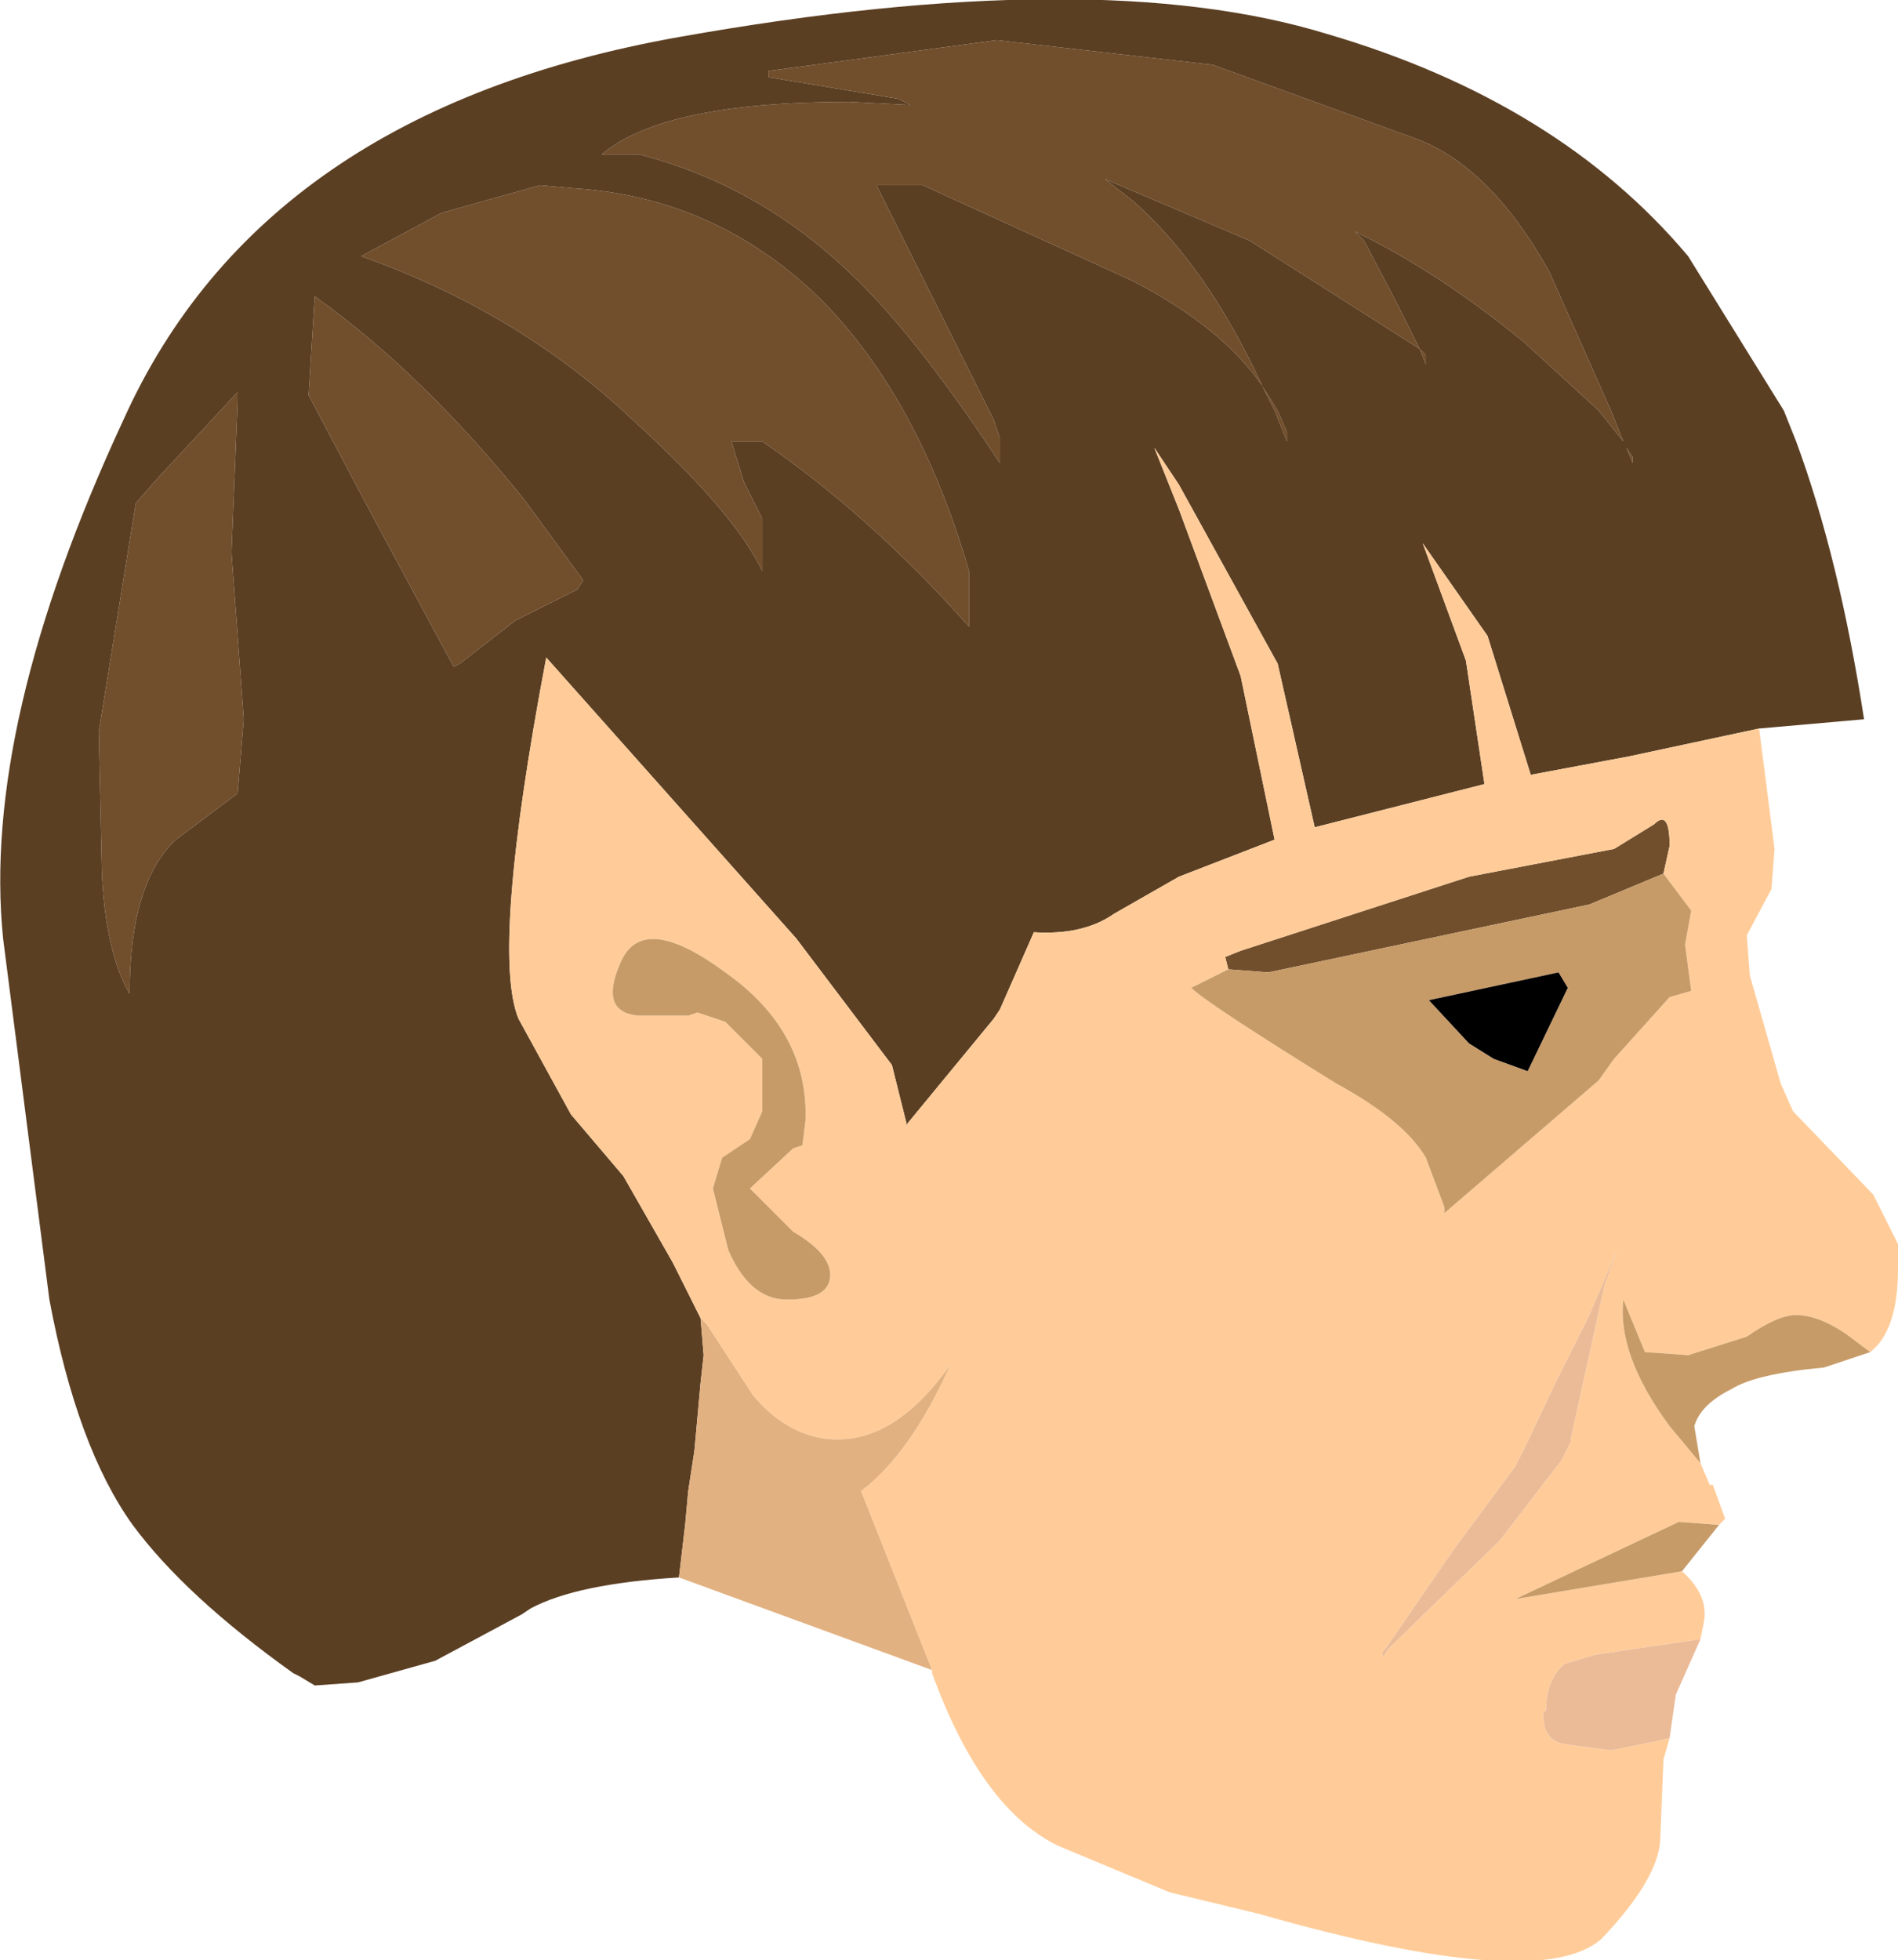 <?xml version="1.0" encoding="UTF-8" standalone="no"?>
<svg xmlns:ffdec="https://www.free-decompiler.com/flash" xmlns:xlink="http://www.w3.org/1999/xlink" ffdec:objectType="frame" height="31.75px" width="30.75px" xmlns="http://www.w3.org/2000/svg">
  <g transform="matrix(1.0, 0.0, 0.0, 1.0, 16.8, 18.45)">
    <use ffdec:characterId="1579" height="31.75" transform="matrix(1.0, 0.0, 0.0, 1.0, -16.8, -18.45)" width="30.75" xlink:href="#shape0"/>
  </g>
  <defs>
    <g id="shape0" transform="matrix(1.0, 0.0, 0.0, 1.0, 16.8, 18.45)">
      <path d="M6.3 -12.55 L6.2 -12.8 6.3 -12.7 6.3 -12.55 M3.45 -14.55 L1.1 -15.55 1.55 -15.2 Q2.75 -14.15 3.65 -12.2 3.0 -13.15 1.55 -13.9 L-1.85 -15.45 -2.6 -15.45 -0.7 -11.65 -0.6 -11.35 -0.6 -10.95 -0.7 -11.1 Q-2.0 -13.05 -3.0 -14.0 -4.5 -15.45 -6.45 -15.95 L-7.05 -15.95 Q-6.05 -16.8 -3.05 -16.8 L-2.05 -16.75 -2.25 -16.85 -4.35 -17.2 -4.35 -17.3 -0.65 -17.8 2.85 -17.4 6.15 -16.2 Q7.35 -15.75 8.3 -14.05 L9.3 -11.8 9.5 -11.3 9.1 -11.8 7.9 -12.9 Q6.5 -14.05 5.15 -14.7 L5.3 -14.55 5.8 -13.6 6.2 -12.8 3.45 -14.55 M9.65 -10.95 L9.55 -11.2 9.65 -11.05 9.65 -10.95 M3.65 -12.2 L3.9 -11.8 4.05 -11.45 4.05 -11.3 3.85 -11.8 3.65 -12.2 M10.15 -4.3 L8.95 -3.8 3.75 -2.7 3.1 -2.75 3.05 -2.95 3.3 -3.05 7.0 -4.25 9.35 -4.7 10.0 -5.1 Q10.25 -5.35 10.25 -4.75 L10.15 -4.3 M-12.95 -12.1 L-12.95 -11.95 -13.05 -9.5 -12.85 -6.8 -12.95 -5.6 -13.95 -4.85 Q-14.7 -4.15 -14.7 -2.35 -15.1 -3.05 -15.15 -4.35 L-15.2 -6.6 -14.6 -10.3 -14.25 -10.7 -12.95 -12.1 M-10.85 -10.25 L-11.8 -12.05 -11.7 -13.65 Q-9.95 -12.4 -8.3 -10.35 L-7.35 -9.05 -7.45 -8.9 -8.45 -8.4 -9.35 -7.7 -9.45 -7.65 -10.85 -10.25 M-8.05 -15.45 L-7.5 -15.4 Q-5.15 -15.25 -3.45 -13.55 -1.9 -11.95 -1.1 -9.2 L-1.1 -8.3 Q-2.7 -10.1 -4.45 -11.3 L-4.95 -11.3 -4.75 -10.65 -4.45 -10.05 -4.45 -9.2 Q-4.9 -10.15 -6.55 -11.65 -8.4 -13.4 -10.95 -14.3 L-9.65 -15.0 -8.05 -15.45" fill="#724f2c" fill-rule="evenodd" stroke="none"/>
      <path d="M3.45 -14.55 L6.2 -12.8 5.8 -13.6 5.3 -14.55 5.15 -14.7 Q6.5 -14.05 7.9 -12.9 L9.1 -11.8 9.5 -11.3 9.3 -11.8 8.3 -14.05 Q7.35 -15.75 6.15 -16.2 L2.85 -17.4 -0.65 -17.8 -4.35 -17.3 -4.35 -17.2 -2.25 -16.85 -2.05 -16.75 -3.05 -16.8 Q-6.05 -16.8 -7.05 -15.95 L-6.45 -15.95 Q-4.5 -15.45 -3.0 -14.0 -2.0 -13.05 -0.7 -11.1 L-0.6 -10.95 -0.6 -11.35 -0.7 -11.65 -2.6 -15.45 -1.85 -15.45 1.55 -13.9 Q3.0 -13.15 3.65 -12.2 2.75 -14.15 1.55 -15.2 L1.1 -15.55 3.45 -14.55 M6.3 -12.55 L6.3 -12.7 6.2 -12.8 6.3 -12.55 M11.7 -6.65 L9.6 -6.2 8.0 -5.9 7.3 -8.15 6.25 -9.65 6.95 -7.75 7.25 -5.75 4.5 -5.05 3.9 -7.7 2.3 -10.6 1.9 -11.2 2.3 -10.2 3.3 -7.5 3.85 -4.85 2.3 -4.25 1.25 -3.65 Q0.75 -3.3 -0.05 -3.35 L-0.6 -2.1 -0.7 -1.95 -2.1 -0.25 -2.1 -0.2 -2.35 -1.2 -3.9 -3.25 -7.95 -7.8 Q-8.85 -3.05 -8.4 -1.95 L-7.55 -0.4 -6.7 0.6 -5.9 2.0 -5.45 2.9 -5.4 3.5 -5.45 3.95 -5.55 5.05 -5.65 5.7 -5.7 6.25 -5.8 7.1 Q-7.45 7.2 -8.2 7.6 L-8.35 7.7 -9.75 8.45 -11.0 8.8 -11.7 8.85 -11.95 8.7 -12.05 8.65 Q-13.8 7.4 -14.65 6.25 -15.55 5.0 -16.0 2.6 L-16.75 -3.25 Q-17.1 -6.7 -14.8 -11.65 -12.55 -16.65 -5.8 -17.85 0.95 -19.05 4.7 -17.9 8.45 -16.8 10.55 -14.3 L12.1 -11.8 12.3 -11.3 Q13.0 -9.4 13.4 -6.8 L11.7 -6.65 M9.65 -10.95 L9.65 -11.05 9.55 -11.2 9.65 -10.95 M3.65 -12.2 L3.85 -11.8 4.05 -11.3 4.05 -11.45 3.9 -11.8 3.65 -12.2 M-8.05 -15.45 L-9.65 -15.0 -10.95 -14.3 Q-8.4 -13.4 -6.55 -11.65 -4.9 -10.15 -4.45 -9.2 L-4.45 -10.05 -4.75 -10.65 -4.95 -11.3 -4.45 -11.3 Q-2.7 -10.1 -1.1 -8.3 L-1.1 -9.2 Q-1.9 -11.95 -3.45 -13.55 -5.15 -15.25 -7.5 -15.4 L-8.05 -15.45 M-10.85 -10.25 L-9.45 -7.65 -9.35 -7.7 -8.45 -8.4 -7.45 -8.9 -7.35 -9.05 -8.3 -10.35 Q-9.95 -12.4 -11.7 -13.65 L-11.8 -12.05 -10.85 -10.25 M-12.95 -12.1 L-14.25 -10.7 -14.6 -10.3 -15.2 -6.6 -15.15 -4.35 Q-15.1 -3.05 -14.7 -2.35 -14.7 -4.15 -13.95 -4.85 L-12.95 -5.6 -12.85 -6.8 -13.05 -9.5 -12.95 -11.95 -12.95 -12.1" fill="#5b3f23" fill-rule="evenodd" stroke="none"/>
      <path d="M-5.45 2.9 L-5.9 2.0 -6.7 0.6 -7.55 -0.4 -8.4 -1.95 Q-8.85 -3.05 -7.95 -7.8 L-3.9 -3.25 -2.35 -1.2 -2.1 -0.2 -2.1 -0.25 -0.7 -1.95 -0.6 -2.1 -0.05 -3.35 Q0.75 -3.3 1.25 -3.65 L2.3 -4.25 3.85 -4.85 3.3 -7.5 2.3 -10.2 1.9 -11.2 2.3 -10.6 3.9 -7.7 4.5 -5.05 7.25 -5.75 6.95 -7.75 6.25 -9.65 7.3 -8.15 8.0 -5.9 9.6 -6.2 11.7 -6.65 11.95 -4.7 11.9 -4.05 11.5 -3.3 11.55 -2.65 12.05 -0.9 12.25 -0.45 13.55 0.9 13.95 1.7 13.95 2.1 Q13.95 3.1 13.5 3.45 L13.1 3.15 Q12.65 2.85 12.3 2.85 12.0 2.85 11.5 3.2 L10.55 3.5 9.85 3.45 9.5 2.6 Q9.4 3.5 10.25 4.65 L10.75 5.25 10.9 5.6 10.95 5.6 11.15 6.15 11.05 6.25 10.4 6.2 7.75 7.45 10.45 7.0 Q10.9 7.4 10.8 7.85 L10.75 8.1 9.05 8.35 8.55 8.5 Q8.25 8.75 8.25 9.25 L8.2 9.3 Q8.2 9.75 8.55 9.8 L9.3 9.9 10.05 9.75 10.25 9.7 10.15 10.05 10.1 11.3 Q10.1 11.95 9.15 12.95 8.15 13.85 3.6 12.55 L2.15 12.2 0.35 11.45 Q-0.9 10.85 -1.7 8.65 L-1.7 8.6 -2.85 5.7 Q-2.05 5.1 -1.4 3.65 -2.35 5.0 -3.45 4.85 -4.1 4.75 -4.6 4.15 L-5.35 3.0 -5.45 2.9 M3.1 -2.75 L2.5 -2.45 Q2.75 -2.2 4.85 -0.9 5.95 -0.3 6.3 0.3 L6.6 1.1 6.6 1.2 9.1 -0.95 9.35 -1.3 10.25 -2.3 10.6 -2.4 10.5 -3.15 10.6 -3.7 10.15 -4.3 10.25 -4.75 Q10.25 -5.35 10.0 -5.1 L9.35 -4.7 7.0 -4.25 3.3 -3.05 3.05 -2.95 3.1 -2.75 M9.4 1.8 L8.95 2.85 8.4 3.95 7.95 4.9 7.9 5.0 7.75 5.3 6.75 6.65 5.65 8.25 5.6 8.3 5.6 8.4 5.7 8.25 7.5 6.5 8.5 5.2 8.65 4.9 8.65 4.85 9.2 2.35 9.4 1.8 M-6.45 -2.0 L-5.65 -2.0 -5.5 -2.05 -5.05 -1.9 -4.45 -1.3 -4.45 -0.45 -4.65 0.0 -5.1 0.3 -5.25 0.8 -5.0 1.8 Q-4.65 2.6 -4.05 2.6 -3.35 2.6 -3.35 2.2 -3.35 1.85 -3.95 1.5 L-4.65 0.8 -3.95 0.15 -3.8 0.1 -3.75 -0.3 Q-3.7 -1.75 -5.05 -2.7 -6.4 -3.7 -6.75 -2.85 -7.1 -2.05 -6.45 -2.0" fill="#ffcc99" fill-rule="evenodd" stroke="none"/>
      <path d="M10.45 7.0 L7.75 7.45 10.4 6.2 11.05 6.25 10.45 7.0 M10.75 5.25 L10.25 4.65 Q9.4 3.5 9.5 2.6 L9.85 3.45 10.55 3.5 11.5 3.2 Q12.0 2.85 12.3 2.85 12.65 2.85 13.1 3.15 L13.5 3.45 12.75 3.7 Q11.65 3.8 11.25 4.05 10.75 4.3 10.65 4.65 L10.75 5.25 M3.1 -2.75 L3.75 -2.7 8.95 -3.8 10.15 -4.3 10.6 -3.7 10.5 -3.15 10.6 -2.4 10.25 -2.3 9.35 -1.3 9.1 -0.95 6.6 1.2 6.6 1.1 6.3 0.3 Q5.95 -0.3 4.85 -0.9 2.75 -2.2 2.5 -2.45 L3.1 -2.75 M6.35 -2.25 L7.0 -1.55 7.4 -1.3 7.95 -1.1 8.6 -2.45 8.45 -2.7 6.35 -2.25 M-6.45 -2.0 Q-7.1 -2.05 -6.75 -2.85 -6.4 -3.7 -5.05 -2.7 -3.7 -1.75 -3.75 -0.3 L-3.8 0.1 -3.95 0.15 -4.65 0.8 -3.95 1.5 Q-3.35 1.85 -3.35 2.2 -3.35 2.6 -4.05 2.6 -4.65 2.6 -5.0 1.8 L-5.25 0.8 -5.1 0.3 -4.65 0.0 -4.45 -0.45 -4.45 -1.3 -5.05 -1.9 -5.5 -2.05 -5.65 -2.0 -6.45 -2.0" fill="#c79b68" fill-rule="evenodd" stroke="none"/>
      <path d="M6.35 -2.25 L8.45 -2.7 8.6 -2.45 7.95 -1.1 7.4 -1.3 7.0 -1.55 6.35 -2.25" fill="#000000" fill-rule="evenodd" stroke="none"/>
      <path d="M10.25 9.7 L10.05 9.75 9.3 9.9 8.55 9.8 Q8.2 9.75 8.2 9.3 L8.25 9.25 Q8.25 8.75 8.55 8.5 L9.05 8.35 10.75 8.1 10.35 9.0 10.25 9.7 M9.4 1.8 L9.2 2.35 8.65 4.85 8.65 4.9 8.5 5.2 7.5 6.5 5.7 8.25 5.6 8.4 5.6 8.3 5.65 8.25 6.75 6.65 7.75 5.3 7.9 5.0 7.95 4.9 8.4 3.95 8.95 2.85 9.4 1.8" fill="#ebbb98" fill-rule="evenodd" stroke="none"/>
      <path d="M-5.45 2.9 L-5.35 3.0 -4.6 4.15 Q-4.1 4.75 -3.45 4.85 -2.35 5.0 -1.4 3.65 -2.05 5.1 -2.85 5.7 L-1.7 8.6 -5.8 7.1 -5.7 6.25 -5.65 5.7 -5.55 5.05 -5.45 3.95 -5.4 3.5 -5.45 2.9" fill="#e2b181" fill-rule="evenodd" stroke="none"/>
    </g>
  </defs>
</svg>
